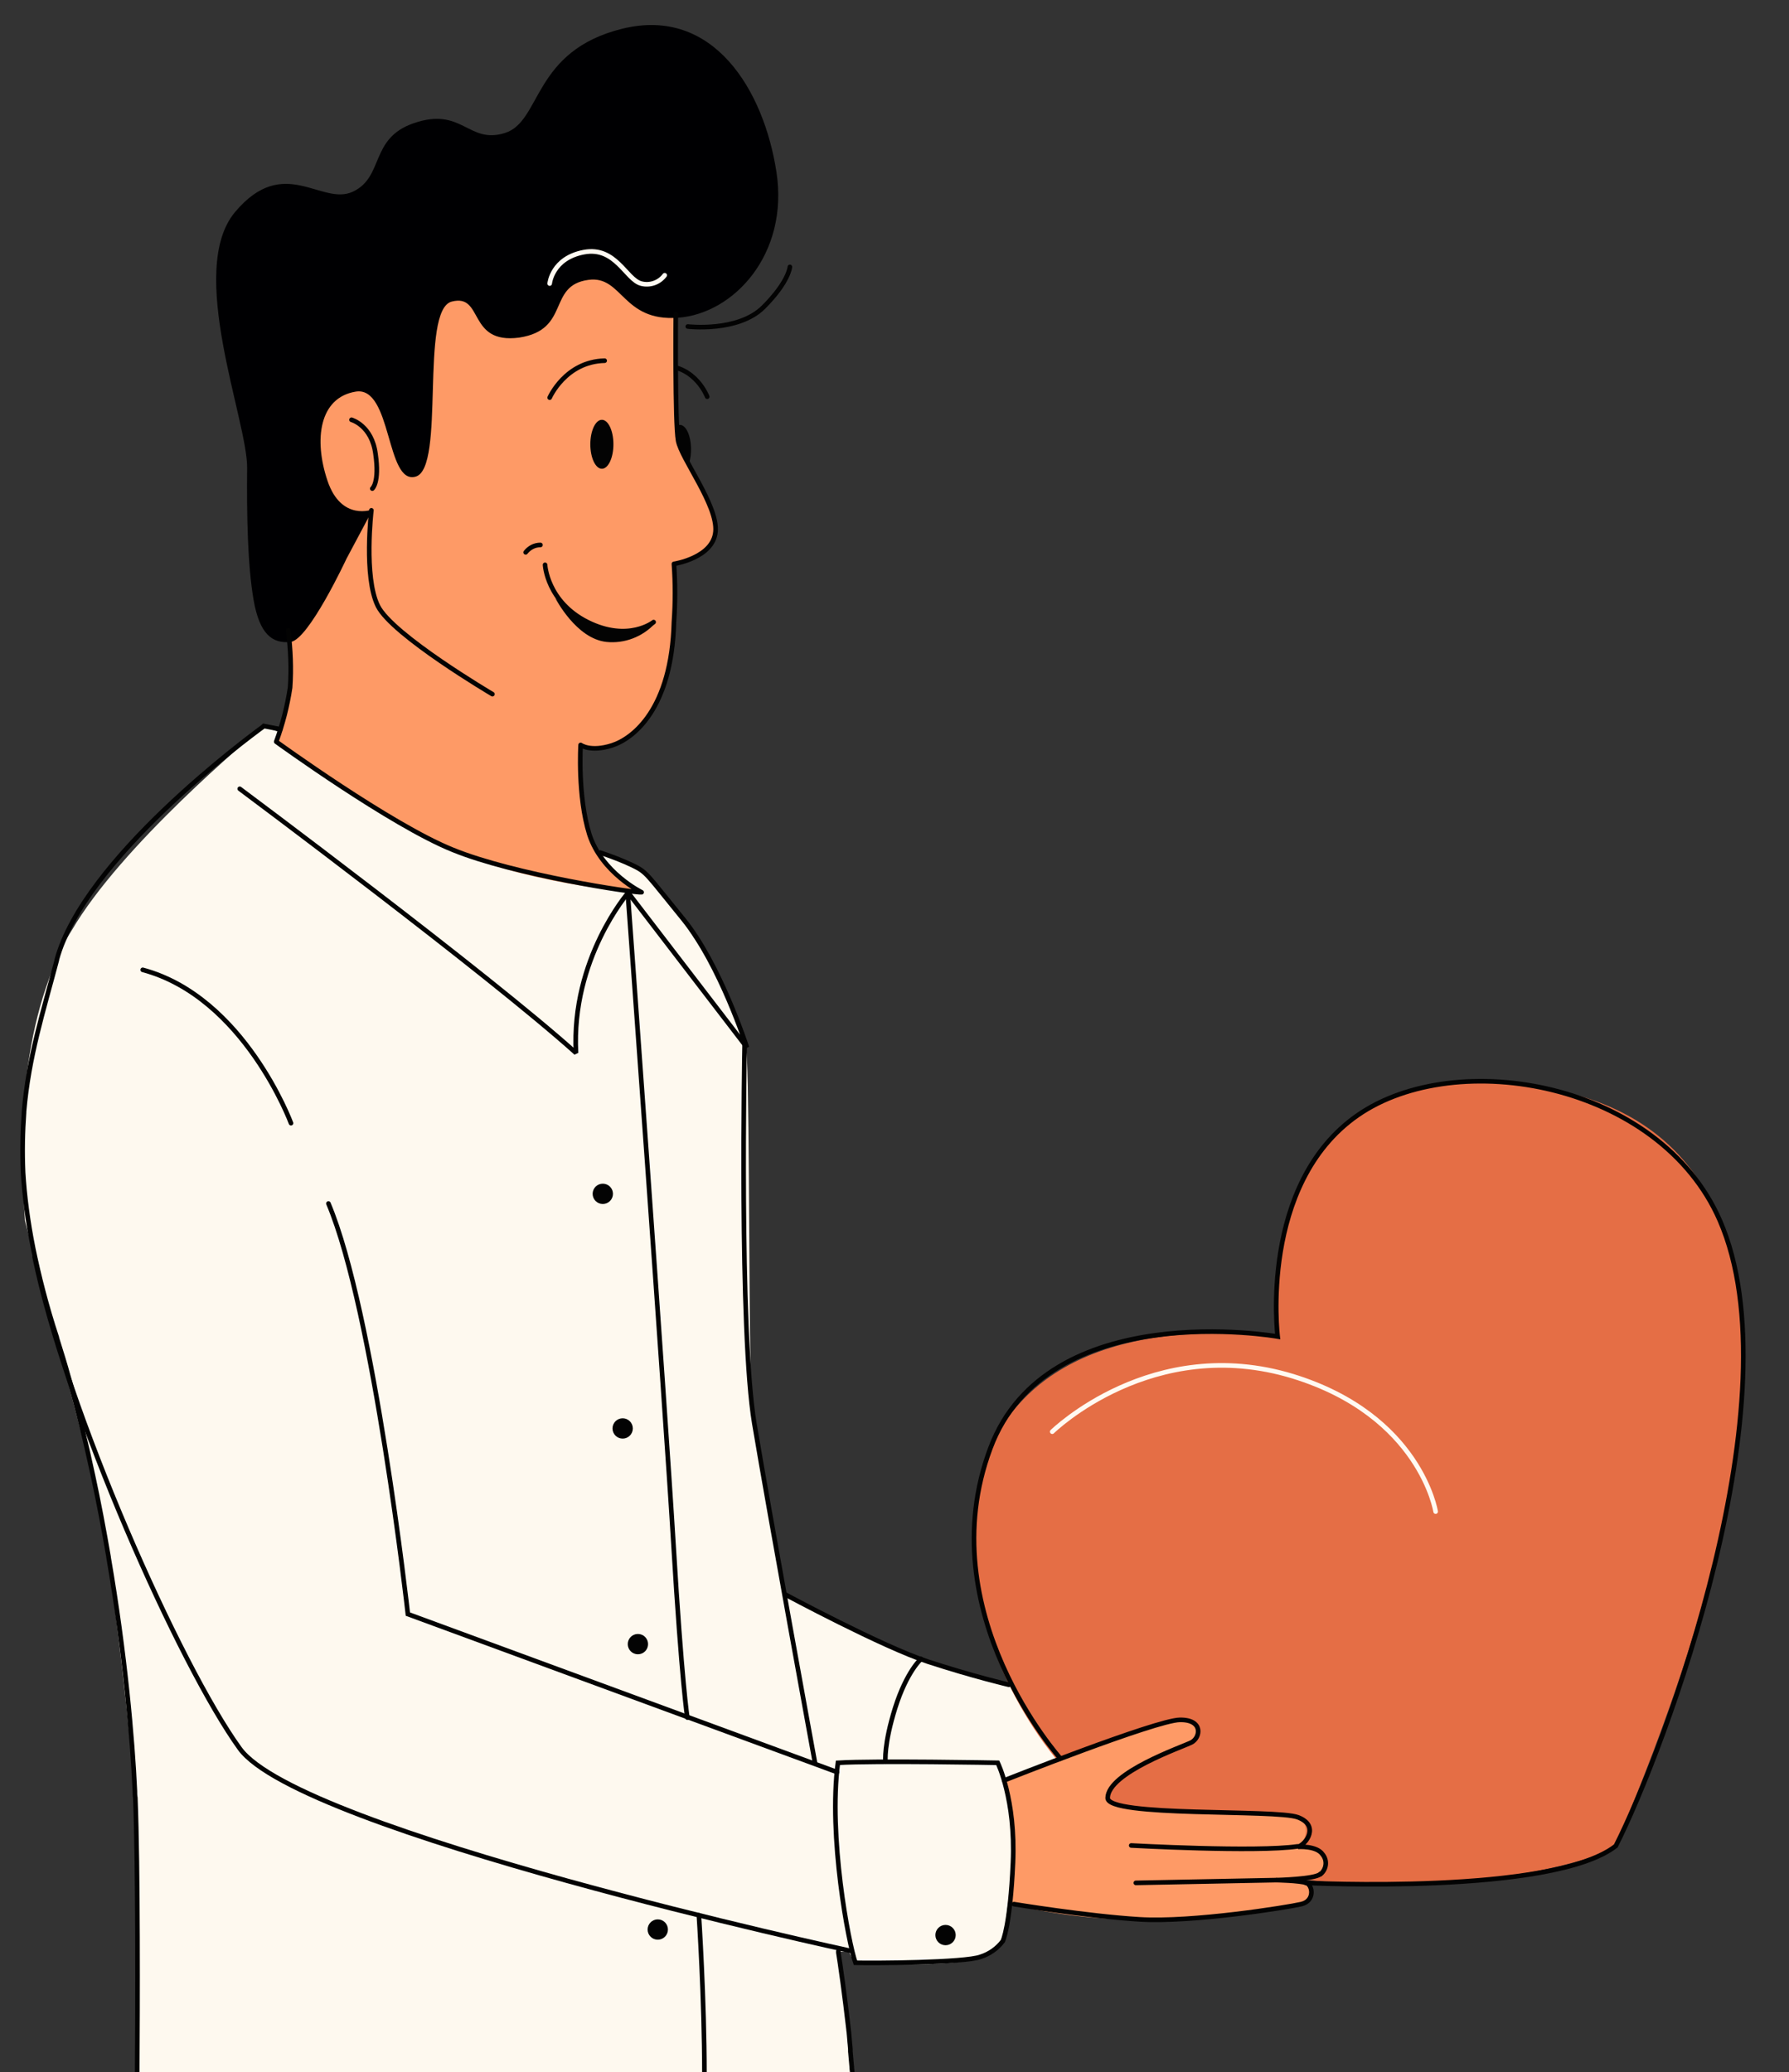 <?xml version="1.0" encoding="utf-8"?>
<!-- Generator: Adobe Illustrator 23.1.0, SVG Export Plug-In . SVG Version: 6.00 Build 0)  -->
<svg version="1.1" id="Vrstva_1" xmlns="http://www.w3.org/2000/svg" xmlns:xlink="http://www.w3.org/1999/xlink" x="0px" y="0px"
	 viewBox="0 0 387.3 448.7" style="enable-background:new 0 0 387.3 448.7;" xml:space="preserve">
<rect x="0" y="0" width="387.3" height="448.7" fill="#333333" stroke="none"/>
<style type="text/css">
	.st0{fill:#030303;}
	.st1{fill:none;stroke:#030303;stroke-linecap:round;stroke-miterlimit:2;}
	.st2{fill:#FEF9EF;}
	.st3{fill:#E56E45;}
	.st4{fill:#FE9A66;}
	.st5{fill:#000002;}
	.st6{fill:none;stroke:#030303;stroke-linecap:round;stroke-linejoin:round;}
	.st7{fill:none;stroke:#FFFAF2;stroke-linecap:round;stroke-miterlimit:10;}
	.st8{fill:none;}
</style>
<ellipse class="st0" cx="147.2" cy="97.3" rx="2.4" ry="5.3"/>
<path class="st1" d="M153.1,85.9c0,0-2.5-6.7-9.6-6.7"/>
<path class="st2" d="M160.6,339.5c0,0,21.6,13.6,43.1,21.3s36,4.7,36,4.7l-7.4,34.7l-74-19.4L160.6,339.5z"/>
<path class="st3" d="M276.6,289.4c0,0-7.5-67,60.1-53.4c78.7,15.9,19.9,146.1,13.1,163.7c-10.8,7.4-84.4,19.5-116.7-13.8
	S193.8,280.8,276.6,289.4z"/>
<path class="st4" d="M216.6,385.8c0,0,35.7-14.1,39.3-13.3c3.7,0.7,3.9,3.4,2.3,4.6s-19.3,7.2-18.5,12.1c0.5,2.9,9.5,2.3,16.1,2.6
	c7.1,0.3,22.9,1.1,25,1.6c2.6,0.6,2.5,5.4,0,6.4c3.8,0.6,5.8,0.8,5.9,3.4s-1.6,3-3.5,3.4s-9,0.5-9,0.5s6.9,0,8.4,0.7s1.5,4.3-2.5,5
	s-21.4,3.4-37,2.8c-9-0.3-18-1.6-26.7-3.9L216.6,385.8z"/>
<path class="st2" d="M184.5,449.7h-32H32.3h-2.7c0.1-10.3,0.3-28.5,0.3-44.3c0-4.4-0.3-10-0.7-16v-0.1c-1.3-17.6-4.1-39.5-5.8-52.1
	v-0.1c-0.8-6.1-1.4-9.9-1.4-9.9l-2-7.8l0,0l-6.8-25.8c0-0.1-0.1-0.2-0.1-0.2l-1-3.6c0,0,0,0,0-0.1L7,270.5l0,0l-1.6-6.2
	c-0.2-3.2-0.4-6.7-0.5-10.3l0,0c-0.1-4.2-0.1-8.5,0.2-13c0-0.1,0-0.1,0-0.2c0.6-11,2.6-22.5,7.1-32.8c0,0,0,0,0-0.1
	c1-2.2,2-4.4,3.3-6.4c10.7-18.4,38.5-41.6,41.3-44l0.1-0.1c0.1,0,0.1-0.1,0.1-0.1s76.9,26.4,82.6,31.9s21.5,27.9,22.1,40
	s0.4,62.7,1,74.5c0.3,6.4,3.9,25.2,7,41.3c2.8,13.9,5.3,25.8,5.3,25.8l11.5,3.4l0.8-1.7c0,0,22,6.1,26.1,7.5
	c2.2,0.7,3.5,2.4,4.3,5.5c0.4,1.6,0.7,3.7,0.9,6.2l0,0c0.1,1.5,0.2,3.2,0.3,5.1c0,0.3,0,0.6,0,1c0.1,4.8-0.1,9.6-0.7,14.4
	c-0.3,2.6-0.6,5.3-1.1,7.9l0,0c0,0.1,0,0.2,0,0.3l-0.2,0.1l-3.8,2.9c-0.1,0.1-0.3,0.2-0.5,0.3h-0.1c-4.7,2.3-22.7,1.6-26.7,1.4
	c-0.1,0-0.2,0-0.3,0c-0.3,0-0.5,0-0.5,0l-0.2-0.3c0,0,0,0,0-0.1l-1-2.1l0,0l0,0h-2.6l0,0c0,0,0,0.1,0,0.2v0.1
	c0.3,1.3,1.1,6.2,1.9,14.2c0.1,0.8,0.1,1.5,0.2,2.3c0,0.3,0.1,0.6,0.1,0.9c0.1,1.3,0.2,2.6,0.3,3.9c0.1,1.2,0.2,2.4,0.3,3.4
	c0,0.4,0,0.7,0.1,1.1C184.5,449,184.5,449.4,184.5,449.7L184.5,449.7z"/>
<path class="st4" d="M59.8,160.6c0,0,20.9,16,38.7,23.7s40.4,9,40.4,9s-9.3-4.8-11.8-14.2c-1.5-5.8-2-11.8-1.4-17.7
	c0,0,5.4,3.2,11.7-2.9c6.4-6.1,7.5-13,8.5-23.7s0-12.3,0-12.3s9.6-1.3,9-9s-6.9-12.5-8-17.6s-0.4-40.4-0.4-40.4L58.1,66.8
	c0,0,6.3,74.5,4.5,83.1S59.8,160.6,59.8,160.6z"/>
<path class="st5" d="M127.4,60.6c7.4-1,7.3,9.1,19.4,8.2s24-13.8,21.3-31.5c-2.7-17.7-13.6-35.9-33.3-31.1
	c-19.6,4.8-17.5,20.1-25.5,22.6s-9.2-5.8-19.8-2.1C80,30,83.2,38.3,76.4,41.5s-14.9-8.2-25.5,4.4s2.7,45.2,2.6,55.4
	c-0.1,10.2,0.1,21.1,1.4,28.6s4.1,9.5,8,9.1S75,121,75,121l5.7-10.7c0,0-6.8,2.7-9.8-6.2s-1.8-18,6.1-19.3s6.5,20.3,13,18.4
	s0.8-36.1,7.8-37.9s3.3,9.3,14.6,7.8C123.6,71.4,118.4,61.8,127.4,60.6z"/>
<path class="st1" d="M80.4,110.5c0,0-1.7,14.4,1.4,20.7c3.1,6.3,24.8,19.1,24.8,19.1"/>
<path class="st1" d="M148.9,70.7c0,0,10.9,1.3,16.4-4.2c5.5-5.5,5.7-8.7,5.7-8.7"/>
<path class="st1" d="M76.1,90.9c0,0,4.4,1.2,5.2,7.4c0.9,6.2-0.7,7.5-0.7,7.5"/>
<path class="st6" d="M62.4,136.5c0.5,4.1,0.7,8.3,0.4,12.4c-0.6,4-1.6,7.9-3,11.7c0,0,24.8,18,38.2,23.4c13.4,5.5,39.7,9.4,40.9,9.2
	c0,0-8.6-4.2-11.3-12.5c-2.6-8.3-1.9-19.4-1.9-19.4s2.1,1.6,6.8,0.1c4.6-1.5,12.9-7.9,13.4-26.7c0.3-4.2,0.3-8.4,0-12.6
	c0,0,8.5-1.3,9-7s-7.4-15.8-8.1-19.7S146.3,68,146.3,68"/>
<path class="st1" d="M60.7,157.9l-3.6-0.7c0,0,0,0-0.1,0.1l-0.1,0.1c-3.3,2.4-38.7,28.6-44.6,50.4c0,0,0,0,0,0.1
	c-2.9,11-6.1,20.9-7.1,32.8c0,0.1,0,0.1,0,0.2c-0.3,4.1-0.4,8.4-0.2,13l0,0c0.3,5,1,10.5,2.2,16.5l0,0c1.2,5.8,2.8,12.2,5.1,19.2
	c0,0,0,0,0,0.1c0.9,2.9,1.8,5.7,2.6,8.7l0,0c2,6.9,3.7,14,5.2,21l0,0c1.3,6,2.4,11.9,3.4,17.7v0.1c3.6,20.9,5.2,39.6,5.7,50.6
	c0,0.5,0,1,0.1,1.5v0.1c0.6,15,0.5,45.2,0.4,59.8"/>
<path class="st1" d="M184.5,449.2c0-0.3,0-0.2,0-0.5s-0.1-0.7-0.1-1.1c-0.1-1.1-0.2-2.3-0.3-3.4c0-0.2,0-0.4,0-0.5
	c-0.1-1.1-0.2-2.2-0.3-3.4c0-0.3-0.1-0.6-0.1-0.9c-0.8-7.1-1.9-14.9-2.2-16.6v-0.1c0-0.1,0-0.2,0-0.2"/>
<path class="st1" d="M51.9,170.8c0,0,53.8,40.1,72.8,57.2c-1.1-20.4,11.3-34.7,11.3-34.7l25.7,33.5c0,0-5.8-18-13.8-27.8
	s-7.8-10.1-10.9-11.6c-2.3-1.1-4.7-2-7.1-2.8"/>
<path class="st1" d="M217.1,420.3c-1.2,1.6-2.9,2.8-4.8,3.4c-3.5,1.3-23.2,1.4-27.1,1.3c-1.5-4.1-5.9-27.5-3.8-43.3
	c8.1-0.5,34.6,0,34.6,0s3.9,7.9,3.3,21.6S217.1,420.3,217.1,420.3z"/>
<path class="st1" d="M184.1,422.4c-0.2,0-119.2-25.8-132.2-43.8S14.3,305.3,7.5,272.2"/>
<path class="st1" d="M181.2,383.7l-92.9-34.2c0,0-7.3-65.5-17.2-88.9"/>
<path class="st1" d="M63,243.2c0,0-10.1-27.3-32.1-33.2"/>
<circle class="st0" cx="204.7" cy="419" r="2.2"/>
<path class="st1" d="M135.9,193.3c0,0,8.1,111.1,9.9,141.1s3,37.5,3,37.5"/>
<path class="st1" d="M151.3,414.7c0,0,1.2,18,1.2,34.5"/>
<path class="st1" d="M161.2,226.4c0,0-1.2,62,2.1,81.8c3.3,19.8,13.1,73.3,13.1,73.3"/>
<path class="st1" d="M169.9,345.2c0,0,21.2,11.4,31,14.6c9.8,3.2,17.5,5,17.5,5"/>
<path class="st1" d="M199.4,359.2c0,0-3.1,2.7-5.6,10.6c-2.5,8-2.1,11.6-2.1,11.6"/>
<circle class="st0" cx="130.5" cy="258.5" r="2.2"/>
<circle class="st0" cx="134.8" cy="309.3" r="2.2"/>
<circle class="st0" cx="138.1" cy="356" r="2.2"/>
<circle class="st0" cx="142.4" cy="417.8" r="2.2"/>
<path class="st1" d="M217.4,385.5c0,0,32.8-13,38-13.1c5.2-0.1,4.5,3.9,2.5,4.9c-2,1-18,6.5-18.1,12c-0.1,4.2,36.5,2.4,41.2,4.2
	s1.8,5.8,0,6.4c0,0,4-0.3,5.3,1.6c1.1,1.3,0.9,3.2-0.4,4.3c0,0,0,0-0.1,0c-1.1,1.1-9.5,1.3-9.5,1.3s5,0.1,6.5,0.6
	c1.4,0.5,1.9,3.9-1.1,4.6c-3,0.7-23.6,4-35,3.3c-11.4-0.7-27.2-3.3-27.2-3.3"/>
<path class="st1" d="M244.9,399.6c0,0,27.1,1.5,36,0.2"/>
<line class="st1" x1="245.9" y1="407.7" x2="276.3" y2="407.1"/>
<path class="st1" d="M229.6,380.8c0,0-28.5-31.7-15.2-67.2c12.3-33,62.2-24.2,62.2-24.2s-4.1-33,17.3-47.9s65.3-7.2,78.4,22.7
	c16.7,38.2-12,114.8-22.5,135.5c-13.7,10.7-67.1,8-67.1,8"/>
<path class="st1" d="M118,122.3c0,0,0.4,8,9.2,12.4s14.3,0,14.3,0"/>
<path class="st1" d="M113.8,119.6c0.8-1,1.9-1.6,3.2-1.6"/>
<ellipse class="st0" cx="130.3" cy="96.2" rx="2.5" ry="5.3"/>
<path class="st1" d="M119,86.1c0,0,3.4-7.8,11.9-8"/>
<path class="st0" d="M120.2,129.5c0.1,0.1,4.5,8.8,11.1,9.5c3.9,0.4,7.8-1.1,10.5-4c-3.4,1.5-7.1,1.9-10.7,1.3
	C125.3,135.1,120.2,129.5,120.2,129.5z"/>
<path class="st7" d="M119,61.4c0,0,0.5-5.5,7.4-6.8s9.1,5.9,12.4,6.8c1.9,0.5,3.9-0.2,5.1-1.8"/>
<path class="st7" d="M227.8,310c0,0,21.7-21.3,52.1-12c27.6,8.5,30.9,29.3,30.9,29.3"/>
<polyline class="st8" points="305.8,449.7 184.5,449.7 184.5,449.7 152.5,449.7 32.3,449.7 29.7,449.7 29.6,449.7 16,449.7 "/>
</svg>
